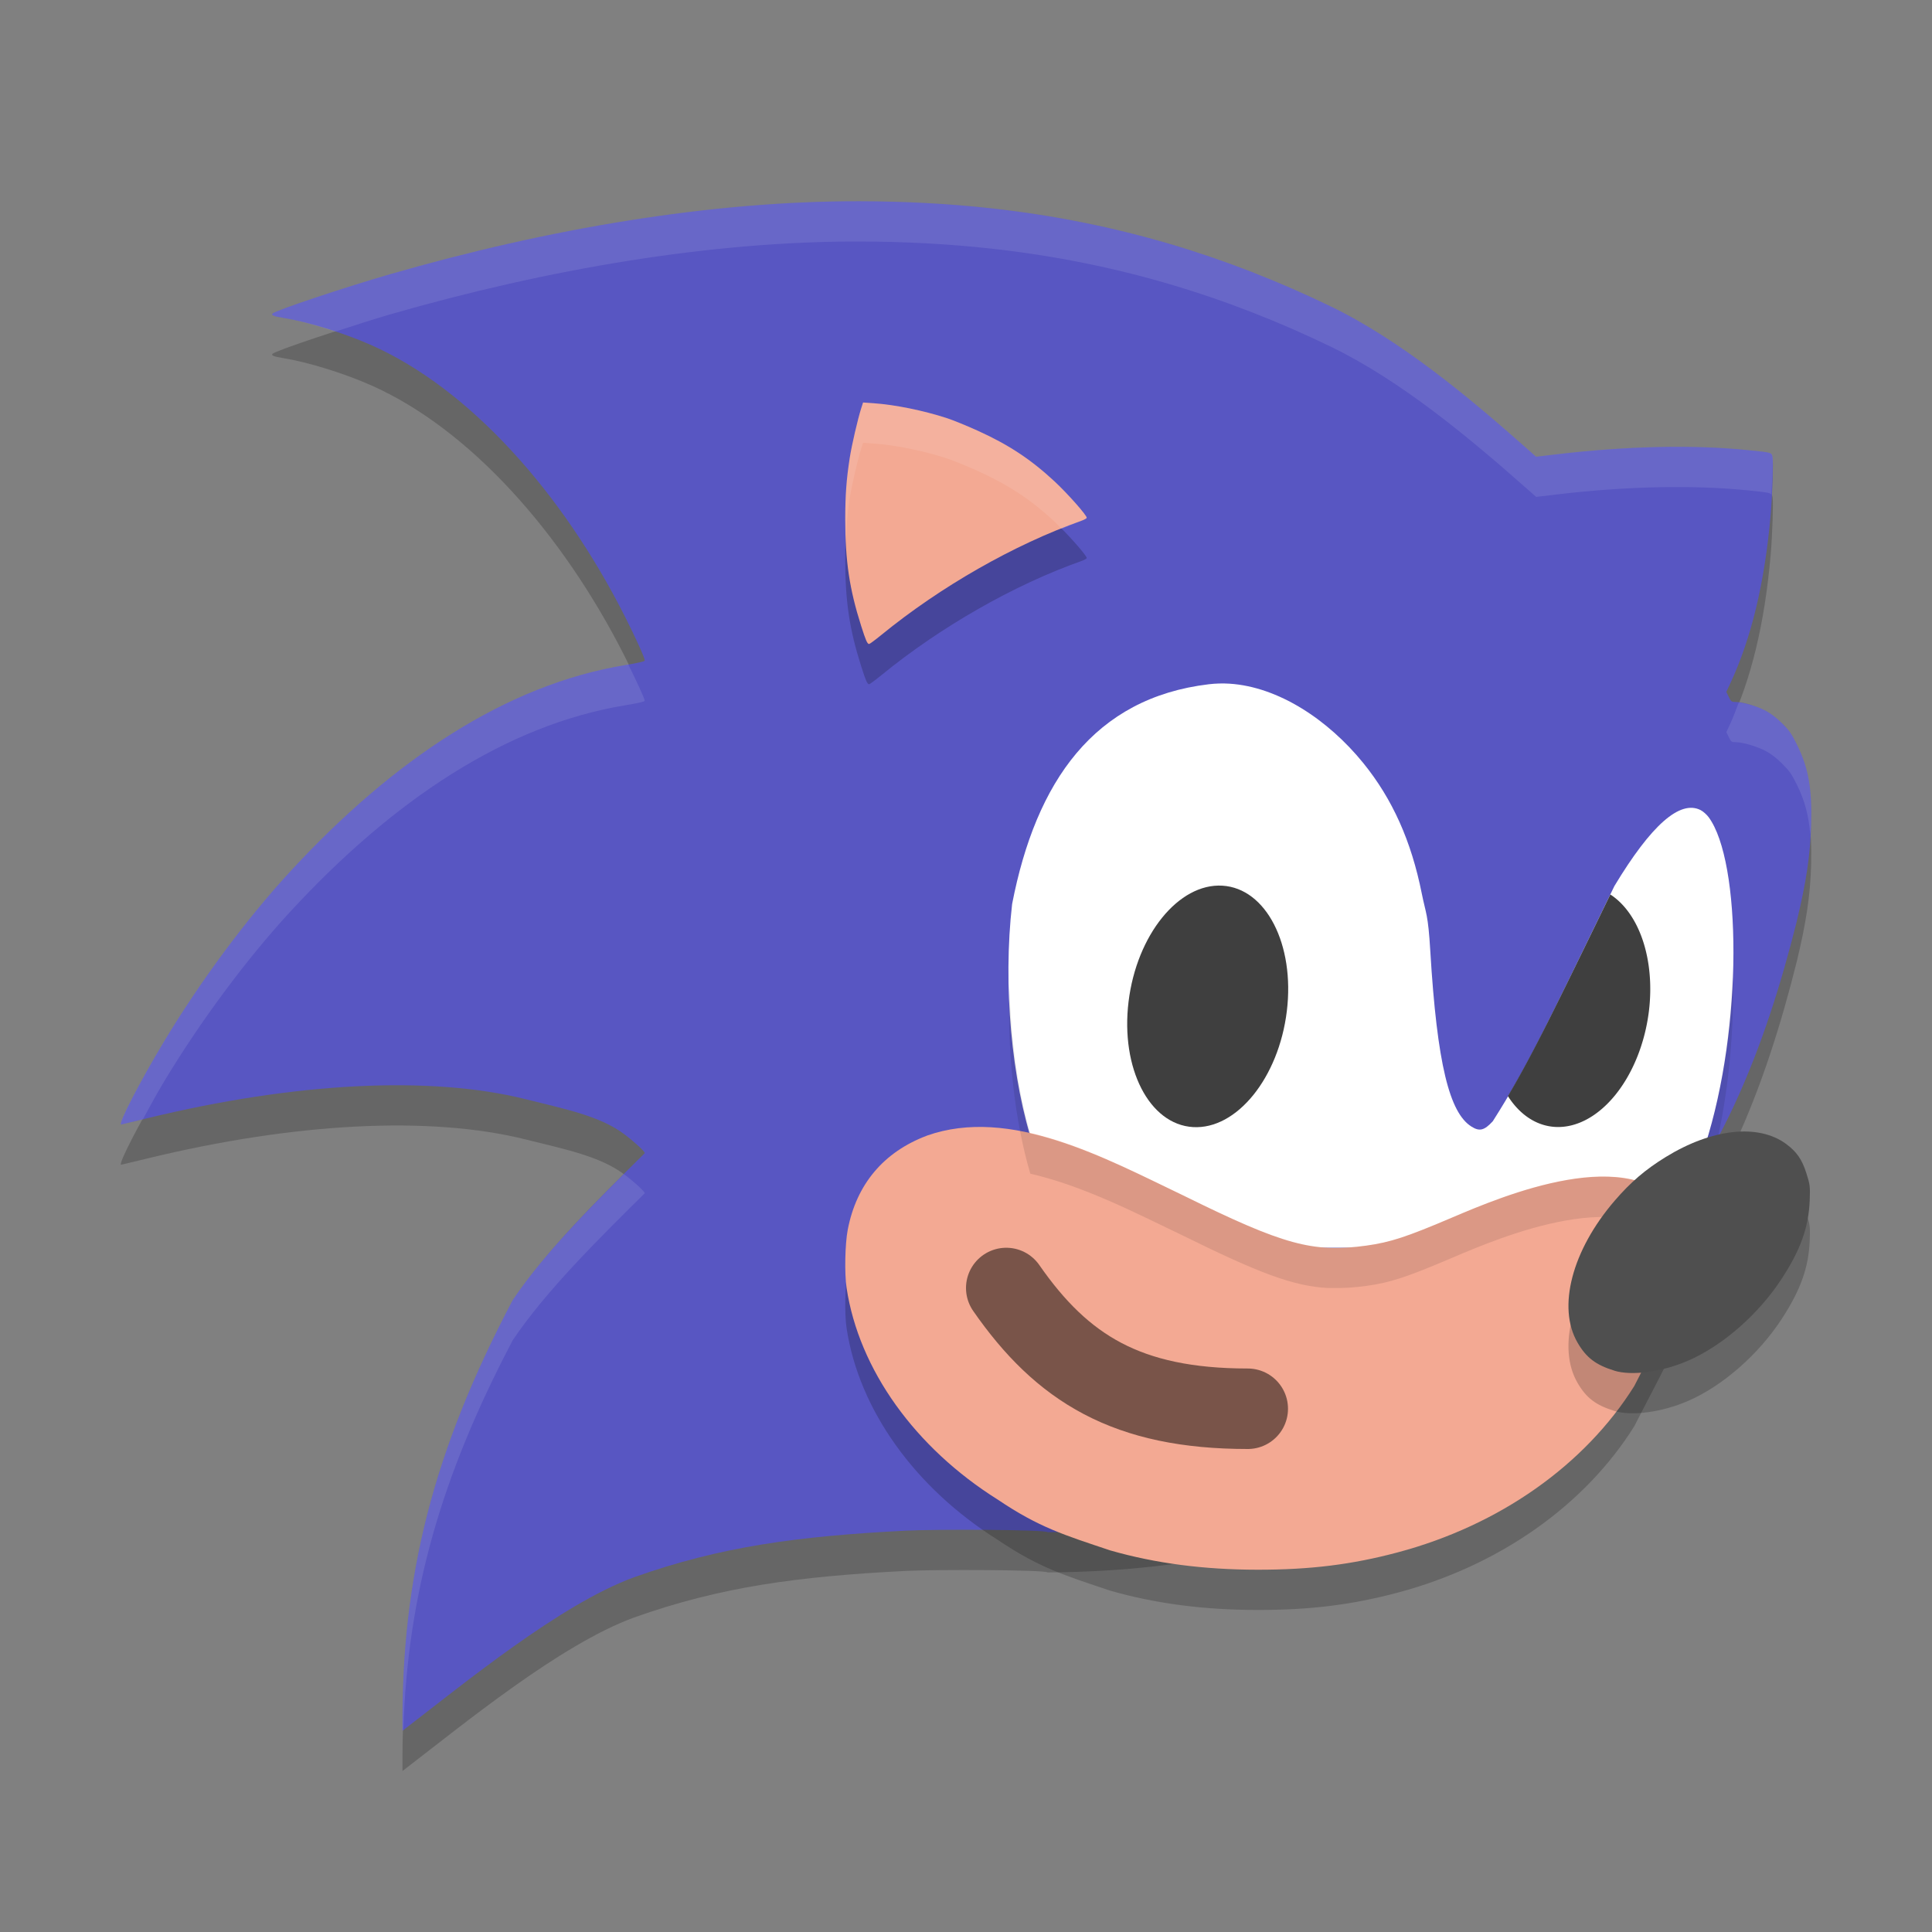<svg xmlns="http://www.w3.org/2000/svg" width="48" height="48" version="1"><rect width="100%" height="100%" fill="#808080" stroke="none"/><defs>
<linearGradient id="ucPurpleBlue" x1="0%" y1="0%" x2="100%" y2="100%">
  <stop offset="0%" style="stop-color:#B794F4;stop-opacity:1"/>
  <stop offset="100%" style="stop-color:#4299E1;stop-opacity:1"/>
</linearGradient>
</defs>
 <path style="opacity:0.2" d="M 21.352,6 C 17.666,5.993 13.616,6.681 9.69,7.813 8.571,8.136 6.856,8.709 6.773,8.789 c -0.043,0.041 0.026,0.07 0.263,0.108 0.61,0.098 1.508,0.376 2.181,0.674 2.452,1.086 4.746,3.662 6.297,6.723 0.285,0.563 0.505,1.049 0.505,1.118 0,0.02 -0.178,0.061 -0.47,0.109 -2.964,0.483 -5.777,2.349 -8.353,5.147 -1.08,1.172 -2.224,2.716 -3.121,4.208 -0.606,1.008 -1.15,2.062 -1.065,2.062 0.006,0 0.293,-0.069 0.638,-0.153 3.683,-0.897 7.047,-1.067 9.411,-0.476 0.996,0.249 1.844,0.418 2.441,0.863 0.256,0.191 0.519,0.432 0.519,0.477 -1.174,1.163 -2.46,2.429 -3.281,3.651 C 10.779,37.02 9.962,40.16 10,44 c 1.516,-1.163 3.911,-3.137 5.746,-3.811 2.162,-0.77 4.088,-1.023 6.754,-1.16 0.742,-0.038 3.5,-0.028 3.529,0.038 7.58,-0.056 11.063,-3.006 14.363,-6.655 2.288,-2.256 3.484,-5.461 4.245,-8.509 0.238,-0.982 0.34,-1.662 0.36,-2.419 0.024,-0.897 -0.066,-1.403 -0.349,-1.978 -0.135,-0.274 -0.191,-0.355 -0.371,-0.534 -0.14,-0.139 -0.281,-0.247 -0.414,-0.316 -0.218,-0.114 -0.569,-0.216 -0.743,-0.216 -0.1,0 -0.113,-0.009 -0.169,-0.125 l -0.061,-0.125 0.102,-0.219 c 0.509,-1.093 0.851,-2.461 1.001,-4.201 0.041,-0.479 0.068,-1.294 0.046,-1.409 -0.023,-0.121 -0.008,-0.116 -0.583,-0.175 -1.372,-0.141 -3.035,-0.106 -4.783,0.101 l -0.509,0.06 -0.263,-0.233 C 36.506,10.88 34.802,9.454 33.054,8.609 30.509,7.38 27.768,6.521 24.619,6.175 23.573,6.06 22.48,6.002 21.352,6 Z"/>
 <path style="fill:#5856c2" d="M 21.352,5 C 17.666,4.993 13.616,5.681 9.69,6.813 8.571,7.136 6.856,7.709 6.773,7.789 c -0.043,0.041 0.026,0.07 0.263,0.108 0.61,0.098 1.508,0.376 2.181,0.674 2.452,1.086 4.746,3.662 6.297,6.723 0.285,0.563 0.505,1.049 0.505,1.118 0,0.02 -0.178,0.061 -0.47,0.109 -2.964,0.483 -5.777,2.349 -8.353,5.147 -1.08,1.172 -2.224,2.716 -3.121,4.208 -0.606,1.008 -1.15,2.062 -1.065,2.062 0.006,0 0.293,-0.069 0.638,-0.153 3.683,-0.897 7.047,-1.067 9.411,-0.476 0.996,0.249 1.844,0.418 2.441,0.863 0.256,0.191 0.519,0.432 0.519,0.477 -1.174,1.163 -2.46,2.429 -3.281,3.651 C 10.779,36.02 9.962,39.16 10,43 c 1.516,-1.163 3.911,-3.137 5.746,-3.811 2.162,-0.77 4.088,-1.023 6.754,-1.16 0.742,-0.038 3.5,-0.028 3.529,0.038 7.58,-0.056 11.063,-3.006 14.363,-6.655 2.288,-2.256 3.484,-5.461 4.245,-8.509 0.238,-0.982 0.34,-1.662 0.36,-2.419 0.024,-0.897 -0.066,-1.403 -0.349,-1.978 -0.135,-0.274 -0.191,-0.355 -0.371,-0.534 -0.14,-0.139 -0.281,-0.247 -0.414,-0.316 -0.218,-0.114 -0.569,-0.216 -0.743,-0.216 -0.1,0 -0.113,-0.009 -0.169,-0.125 l -0.061,-0.125 0.102,-0.219 c 0.509,-1.093 0.851,-2.461 1.001,-4.201 0.041,-0.479 0.068,-1.294 0.046,-1.409 -0.023,-0.121 -0.008,-0.116 -0.583,-0.175 -1.372,-0.141 -3.035,-0.106 -4.783,0.101 l -0.509,0.06 -0.263,-0.233 C 36.506,9.88 34.802,8.454 33.054,7.609 30.509,6.38 27.768,5.521 24.619,5.175 23.573,5.06 22.48,5.002 21.352,5 Z"/>
 <path style="fill:#ffffff;opacity:0.1" d="M 21.352 5 C 17.666 4.993 13.615 5.681 9.689 6.812 C 8.571 7.135 6.857 7.71 6.773 7.789 C 6.73 7.83 6.799 7.858 7.035 7.896 C 7.402 7.956 7.863 8.086 8.326 8.24 C 8.79 8.09 9.276 7.932 9.689 7.812 C 13.615 6.681 17.666 5.993 21.352 6 C 22.48 6.002 23.574 6.061 24.619 6.176 C 27.768 6.522 30.51 7.38 33.055 8.609 C 34.803 9.454 36.506 10.879 37.902 12.113 L 38.166 12.346 L 38.674 12.285 C 40.422 12.078 42.085 12.045 43.457 12.186 C 43.867 12.228 43.972 12.239 44.01 12.285 C 44.028 11.899 44.055 11.436 44.041 11.359 C 44.018 11.239 44.033 11.245 43.457 11.186 C 42.085 11.045 40.422 11.078 38.674 11.285 L 38.166 11.346 L 37.902 11.113 C 36.506 9.879 34.803 8.454 33.055 7.609 C 30.51 6.38 27.768 5.522 24.619 5.176 C 23.574 5.061 22.48 5.002 21.352 5 z M 15.609 16.506 C 15.576 16.512 15.587 16.513 15.549 16.52 C 12.585 17.003 9.772 18.87 7.195 21.668 C 6.116 22.84 4.971 24.383 4.074 25.875 C 3.469 26.883 2.923 27.938 3.008 27.938 C 3.013 27.938 3.276 27.873 3.551 27.807 C 3.717 27.503 3.874 27.208 4.074 26.875 C 4.971 25.383 6.116 23.84 7.195 22.668 C 9.772 19.87 12.585 18.003 15.549 17.52 C 15.841 17.472 16.018 17.432 16.018 17.412 C 16.018 17.356 15.816 16.928 15.609 16.506 z M 43.199 17.455 C 43.131 17.629 43.067 17.809 42.992 17.971 L 42.891 18.189 L 42.951 18.314 C 43.007 18.43 43.019 18.439 43.119 18.439 C 43.293 18.439 43.645 18.542 43.863 18.656 C 43.997 18.726 44.138 18.833 44.277 18.973 C 44.457 19.152 44.514 19.232 44.648 19.506 C 44.839 19.893 44.935 20.258 44.975 20.723 C 44.979 20.644 44.994 20.565 44.996 20.484 C 45.02 19.588 44.932 19.081 44.648 18.506 C 44.514 18.232 44.457 18.152 44.277 17.973 C 44.138 17.833 43.997 17.726 43.863 17.656 C 43.67 17.555 43.385 17.474 43.199 17.455 z M 15.502 29.172 C 14.482 30.188 13.44 31.255 12.738 32.299 C 10.78 36.02 9.962 39.16 10 43 C 10.006 42.996 10.014 42.989 10.02 42.984 C 10.127 39.595 10.956 36.685 12.738 33.299 C 13.559 32.077 14.844 30.809 16.018 29.646 C 16.018 29.602 15.757 29.362 15.502 29.172 z"/>
 <path style="fill:#ffffff" d="M 30.549 16.986 C 30.376 16.975 30.204 16.98 30.033 17 C 27.187 17.34 25.738 19.409 25.146 22.459 C 24.915 24.464 25.128 26.855 25.691 28.52 C 25.744 28.675 25.766 28.781 25.75 28.797 C 25.734 28.813 25.635 28.807 25.49 28.783 C 25.402 28.769 25.18 28.768 25 28.762 L 25 31 L 41 31 L 42.215 29.346 L 42.361 28.465 C 43.316 25.502 43.258 21.396 42.451 20.303 C 42.403 20.238 42.313 20.158 42.252 20.127 C 41.74 19.866 41.022 20.498 40.109 22.014 C 38.392 25.541 37.962 26.48 37.088 27.857 C 36.876 28.087 36.758 28.117 36.555 27.988 C 36.016 27.647 35.704 26.448 35.535 23.623 C 35.48 22.695 35.426 22.711 35.324 22.201 C 35.063 20.895 34.596 19.854 33.873 18.961 C 32.996 17.879 31.759 17.064 30.549 16.986 z"/>
 <path style="fill:#3f3f3f" d="M 40.008 22.223 C 38.665 24.983 38.097 26.161 37.463 27.232 A 1.963 3.024 9.562 0 0 38.633 27.998 A 1.963 3.024 9.562 0 0 40.967 25.119 A 1.963 3.024 9.562 0 0 40.008 22.223 z"/>
 <path style="opacity:0.2" d="m 21.443,11 -0.047,0.146 c -0.085,0.265 -0.236,0.918 -0.284,1.229 C 21.029,12.907 21,13.304 21,13.902 c 0,1.036 0.103,1.729 0.394,2.645 C 21.511,16.915 21.548,17 21.593,17 c 0.015,0 0.152,-0.101 0.304,-0.225 1.468,-1.2 3.301,-2.246 4.968,-2.836 0.068,-0.024 0.129,-0.057 0.134,-0.073 0.017,-0.048 -0.478,-0.608 -0.804,-0.91 -0.588,-0.545 -1.132,-0.904 -1.895,-1.251 -0.275,-0.125 -0.627,-0.269 -0.782,-0.319 C 22.94,11.199 22.241,11.056 21.714,11.019 Z"/>
 <path style="fill:#f3a993" d="m 21.443,10 -0.047,0.146 c -0.085,0.265 -0.236,0.918 -0.284,1.229 C 21.029,11.907 21,12.304 21,12.902 c 0,1.036 0.103,1.729 0.394,2.645 C 21.511,15.915 21.548,16 21.593,16 c 0.015,0 0.152,-0.101 0.304,-0.225 1.468,-1.2 3.301,-2.246 4.968,-2.836 0.068,-0.024 0.129,-0.057 0.134,-0.073 0.017,-0.048 -0.478,-0.608 -0.804,-0.91 -0.588,-0.545 -1.132,-0.904 -1.895,-1.251 -0.275,-0.125 -0.627,-0.269 -0.782,-0.319 C 22.94,10.199 22.241,10.056 21.714,10.019 Z"/>
 <path style="fill:#fcb9a4" d="m 41.868,30.602 c -0.395,0.003 -0.857,0.186 -1.157,0.463 -0.197,0.182 -0.288,0.339 -0.292,0.502 -0.008,0.349 0.408,0.478 1.02,0.317 0.421,-0.111 0.827,-0.394 0.967,-0.675 0.176,-0.353 0.003,-0.579 -0.461,-0.605 -0.026,-0.002 -0.052,-0.002 -0.078,-0.002 z"/>
 <path style="fill:#fcb9a4" d="m 41.904,30.618 c 0.463,0.004 0.658,0.238 0.489,0.588 -0.12,0.248 -0.544,0.545 -0.952,0.666 -0.18,0.054 -0.539,0.08 -0.659,0.048 -0.224,-0.06 -0.351,-0.188 -0.351,-0.358 0,-0.238 0.309,-0.566 0.708,-0.752 0.312,-0.146 0.502,-0.193 0.765,-0.191 z"/>
 <path style="fill:#fcb9a4" d="m 25.432,31.51 c 0.4,0.002 0.591,0.127 0.903,0.593 0.512,0.762 1.042,1.27 1.735,1.66 0.551,0.311 1.181,0.495 1.797,0.525 0.205,0.01 0.411,0.038 0.53,0.073 0.169,0.049 0.217,0.079 0.369,0.231 0.148,0.148 0.184,0.204 0.234,0.365 0.032,0.105 0.059,0.239 0.059,0.297 0,0.058 -0.027,0.192 -0.059,0.297 -0.05,0.161 -0.086,0.218 -0.233,0.365 -0.147,0.147 -0.204,0.183 -0.365,0.233 -0.181,0.056 -0.491,0.073 -0.76,0.041 -0.663,-0.079 -0.901,-0.128 -1.403,-0.292 -0.952,-0.311 -1.787,-0.827 -2.529,-1.564 -0.498,-0.495 -1.071,-1.264 -1.177,-1.582 -0.152,-0.454 0.053,-0.937 0.487,-1.151 0.166,-0.082 0.213,-0.092 0.412,-0.091 z"/>
 <path style="fill:#fcb9a4" d="m 25.839,37.888 c 0.014,0.001 0.031,0.002 0.043,0.003 0.134,0.013 0.297,0.024 0.409,0.03 -0.069,-0.004 -0.155,-0.011 -0.262,-0.02 -0.052,-0.004 -0.118,-0.009 -0.19,-0.013 z"/>
 <path style="opacity:0.2" d="m 23.027,29.216 c -1.073,0.404 -1.748,1.206 -1.965,2.335 -0.068,0.354 -0.083,1.088 -0.029,1.446 0.307,2.032 1.703,3.972 3.757,5.261 1.026,0.692 1.649,0.878 2.795,1.262 1.128,0.323 2.326,0.478 3.661,0.479 1.309,8.81e-4 2.341,-0.127 3.481,-0.431 2.523,-0.672 4.644,-2.165 5.877,-4.134 0.891,-1.761 1.872,-3.265 1.14,-4.346 -1.182,-1.745 -4.41,-0.373 -5.661,0.159 -1.129,0.482 -1.538,0.616 -2.13,0.699 -1.332,0.186 -2.054,-0.012 -4.552,-1.244 -1.945,-0.931 -4.298,-2.221 -6.374,-1.487 z"/>
 <path style="fill:#f3a993" d="m 23.027,28.216 c -1.073,0.404 -1.748,1.206 -1.965,2.335 -0.068,0.354 -0.083,1.088 -0.029,1.446 0.307,2.032 1.703,3.972 3.757,5.261 1.026,0.692 1.649,0.878 2.795,1.262 1.128,0.323 2.326,0.478 3.661,0.479 1.309,8.81e-4 2.341,-0.127 3.481,-0.431 2.523,-0.672 4.644,-2.165 5.877,-4.134 0.891,-1.761 1.872,-3.265 1.14,-4.346 -1.182,-1.745 -4.41,-0.373 -5.661,0.159 -1.129,0.482 -1.538,0.616 -2.13,0.699 -1.332,0.186 -2.054,-0.012 -4.552,-1.244 -1.945,-0.931 -4.298,-2.221 -6.374,-1.487 z"/>
 <path style="opacity:0.1" d="M 43.049 24.152 C 43.006 25.571 42.791 27.13 42.361 28.465 L 42.215 29.346 L 41.703 30.041 C 40.492 28.378 37.32 29.721 36.082 30.248 C 34.953 30.73 34.545 30.865 33.953 30.947 C 33.643 30.99 33.369 31.006 33.096 31 L 32.99 31 C 32.122 30.956 31.245 30.613 29.4 29.703 C 28.231 29.143 26.914 28.461 25.598 28.16 C 25.287 27.107 25.117 25.826 25.08 24.549 C 25.024 26.141 25.205 27.829 25.598 29.16 C 26.914 29.461 28.231 30.143 29.4 30.703 C 31.245 31.613 32.122 31.956 32.99 32 L 33.096 32 C 33.369 32.006 33.643 31.99 33.953 31.947 C 34.545 31.865 34.953 31.73 36.082 31.248 C 37.32 30.721 40.492 29.378 41.703 31.041 L 42.215 30.346 L 42.361 29.465 C 42.896 27.805 43.103 25.799 43.049 24.152 z"/>
 <path style="opacity:0.2" d="m 40.107,35.053 c -0.46,-0.142 -0.696,-0.321 -0.913,-0.695 -0.51,-0.877 -0.139,-2.295 0.923,-3.528 0.395,-0.459 0.764,-0.775 1.267,-1.084 1.15,-0.708 2.301,-0.833 2.99,-0.326 0.264,0.195 0.396,0.384 0.505,0.729 0.09,0.281 0.096,0.331 0.083,0.67 -0.026,0.668 -0.224,1.225 -0.693,1.946 -0.576,0.886 -1.473,1.671 -2.334,2.043 -0.646,0.279 -1.394,0.38 -1.829,0.246 z"/>
 <path style="fill:#4f4f4f" d="m 40.107,34.053 c -0.46,-0.142 -0.696,-0.321 -0.913,-0.695 -0.51,-0.877 -0.139,-2.295 0.923,-3.528 0.395,-0.459 0.764,-0.775 1.267,-1.084 1.15,-0.708 2.301,-0.833 2.99,-0.326 0.264,0.195 0.396,0.384 0.505,0.729 0.09,0.281 0.096,0.331 0.083,0.67 -0.026,0.668 -0.224,1.225 -0.693,1.946 -0.576,0.886 -1.473,1.671 -2.334,2.043 -0.646,0.279 -1.394,0.38 -1.829,0.246 z"/>
 <ellipse style="fill:#3f3f3f" cx="32.877" cy="23.193" rx="1.97" ry="3.02" transform="matrix(0.998,0.06,-0.121,0.993,0,0)"/>
 <path style="fill:none;stroke:#000000;stroke-width:2;stroke-linecap:round;opacity:0.5" d="m 25,32 c 1.39,2 3,3 6,3"/>
 <path style="fill:#ffffff;opacity:0.1" d="M 21.443 10 L 21.396 10.146 C 21.312 10.411 21.16 11.064 21.111 11.375 C 21.028 11.907 21 12.304 21 12.902 C 21 13.089 21.008 13.254 21.016 13.422 C 21.03 13.069 21.054 12.745 21.111 12.375 C 21.16 12.064 21.312 11.411 21.396 11.146 L 21.443 11 L 21.715 11.02 C 22.241 11.057 22.941 11.199 23.52 11.387 C 23.674 11.437 24.025 11.58 24.301 11.705 C 25.063 12.052 25.607 12.41 26.195 12.955 C 26.25 13.006 26.314 13.079 26.375 13.141 C 26.538 13.076 26.705 12.996 26.865 12.939 C 26.933 12.915 26.994 12.882 27 12.865 C 27.017 12.818 26.521 12.257 26.195 11.955 C 25.607 11.41 25.063 11.052 24.301 10.705 C 24.025 10.58 23.674 10.437 23.52 10.387 C 22.941 10.199 22.241 10.057 21.715 10.02 L 21.443 10 z"/>
</svg>
